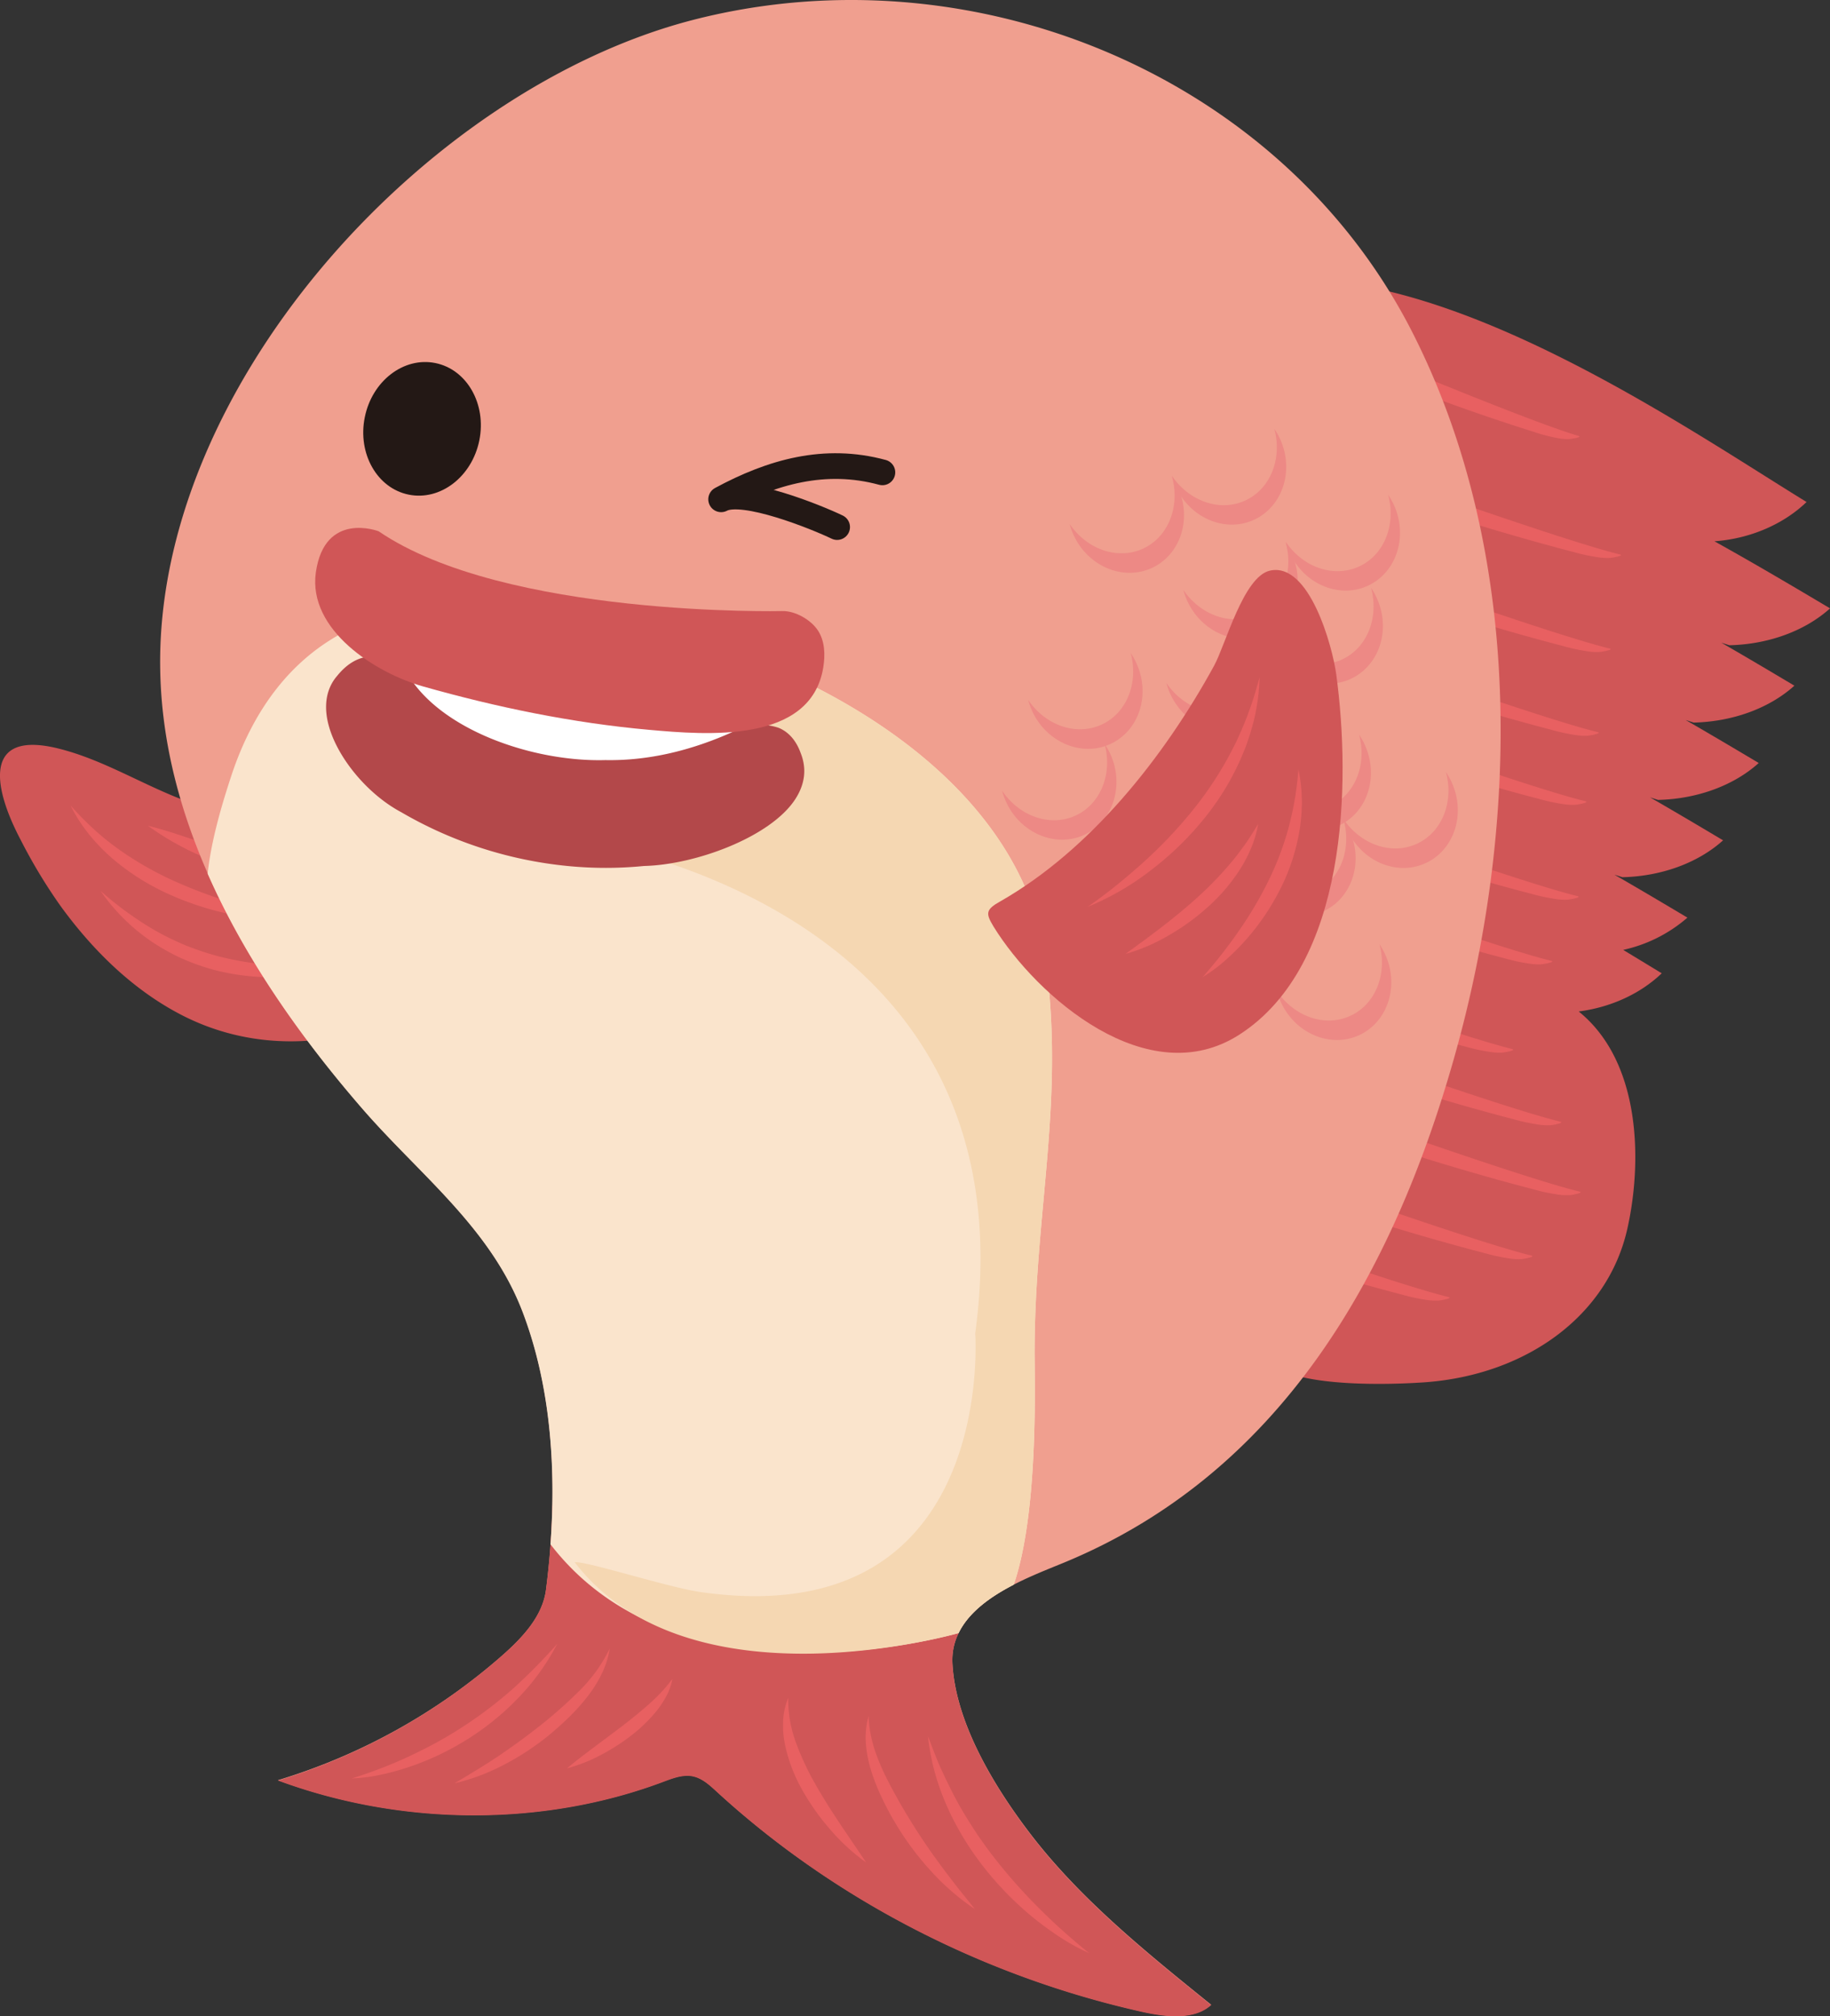 <svg xmlns="http://www.w3.org/2000/svg" xmlns:xlink="http://www.w3.org/1999/xlink" viewBox="0 0 712.36 784.74"><rect x="0" y="0" width="712.36" height="784.74" fill="#333333" stroke="none"/><defs><style>.cls-1{isolation:isolate;}.cls-2{fill:#d05657;}.cls-3{fill:#e86061;}.cls-4{fill:#f09f8f;}.cls-5{fill:#fae4cc;}.cls-6{fill:#f5d7b2;}.cls-7{fill:#ed8985;}.cls-8{fill:#231815;}.cls-10,.cls-9{opacity:0.4;mix-blend-mode:multiply;}.cls-9{fill:url(#未命名漸層_33);}.cls-10{fill:url(#未命名漸層_33-2);}.cls-11{fill:#fff;}.cls-12{fill:#b3484a;}.cls-13{fill:none;stroke:#231815;stroke-linecap:round;stroke-linejoin:round;stroke-width:10px;}</style><radialGradient id="未命名漸層_33" cx="-16483.4" cy="1174.99" r="32.97" gradientTransform="matrix(-0.71, -0.71, -0.71, 0.71, -10466.26, -12228.4)" gradientUnits="userSpaceOnUse"><stop offset="0.18" stop-color="#e86678"/><stop offset="0.29" stop-color="#e86778" stop-opacity="0.98"/><stop offset="0.4" stop-color="#e96a7a" stop-opacity="0.94"/><stop offset="0.51" stop-color="#e96f7c" stop-opacity="0.85"/><stop offset="0.61" stop-color="#ea757f" stop-opacity="0.74"/><stop offset="0.72" stop-color="#eb7e83" stop-opacity="0.59"/><stop offset="0.82" stop-color="#ed8988" stop-opacity="0.41"/><stop offset="0.92" stop-color="#ee958e" stop-opacity="0.2"/><stop offset="1" stop-color="#f0a194" stop-opacity="0"/></radialGradient><radialGradient id="未命名漸層_33-2" cx="-16238.67" cy="1191.46" r="32.97" gradientTransform="matrix(-0.71, -0.71, -0.71, 0.71, -10523.96, -12104.51)" xlink:href="#未命名漸層_33"/></defs><g class="cls-1"><g id="圖層_2" data-name="圖層 2"><g id="人物"><path class="cls-2" d="M177.81,383.57c-.53-2.57-4.75-4.1-7.78-6.16a50.77,50.77,0,0,1-17.61-21.08,68.84,68.84,0,0,1-5.66-26.51c-.14-5.42,2-10.56,3.09-15.8.48-2.33,1.23-5.46.57-7.82-1.71-6.09-16.55,2.65-19.79,3.74-9.87,3.31-20.29,6.86-30.78,7.05a74.29,74.29,0,0,1-26.69-4.91c-17-6.18-32.45-16.18-50.12-20.64-29.63-7.5-26,14.62-15,35.48a206.94,206.94,0,0,0,15.55,25.77c12.35,17,27.81,32.31,46.55,42.12,24,12.58,51.35,13.56,76.83,4.7,6.47-2.25,13.25-3.45,19.61-6.07a28.07,28.07,0,0,0,9.14-5.51C177.51,386.16,178.05,384.75,177.81,383.57Z"/><path class="cls-3" d="M137.43,374.34a66.47,66.47,0,0,1-13,4.09,92.15,92.15,0,0,1-13.58,1.82,89.59,89.59,0,0,1-27.4-2.68,88.61,88.61,0,0,1-13.06-4.66,82.83,82.83,0,0,1-12-6.83,76.06,76.06,0,0,1-19.25-19.29,132.48,132.48,0,0,0,21.57,15.6,114.15,114.15,0,0,0,11.79,5.7,114.56,114.56,0,0,0,12.39,4.12,119.88,119.88,0,0,0,25.94,3.7c4.4.15,8.83.12,13.26-.16A132.2,132.2,0,0,0,137.43,374.34Z"/><path class="cls-3" d="M117.65,358.14a102.41,102.41,0,0,1-26.18-1.91,115.42,115.42,0,0,1-25.22-7.93,91.67,91.67,0,0,1-22.49-14.12,73.69,73.69,0,0,1-9.22-9.56,62.34,62.34,0,0,1-7.09-11.1,125.8,125.8,0,0,0,9.07,9.24,99.59,99.59,0,0,0,9.94,8,128.2,128.2,0,0,0,22.06,12.5,187.45,187.45,0,0,0,24,8.76C100.71,354.44,109.08,356.46,117.65,358.14Z"/><path class="cls-3" d="M123.8,337a45.54,45.54,0,0,1-17.43,2.76A69.08,69.08,0,0,1,88.86,337a94.84,94.84,0,0,1-16.33-6.5,107,107,0,0,1-14.94-9.08c5.72,1.38,11.19,3.25,16.62,5.06s10.79,3.63,16.19,5.2a143.33,143.33,0,0,0,16.37,3.8A116.64,116.64,0,0,0,123.8,337Z"/><path class="cls-2" d="M703.24,195.41c-9.14,8.78-22.1,14.29-35.86,15.29,16.56,9.22,31.84,18.28,45,26.11-9.76,8.81-24,14-39.18,14.36l-3.14-1c10.23,5.9,19.81,11.59,28.44,16.73-9.76,8.81-24,14-39.19,14.37l-3.13-1c10.23,5.91,19.81,11.59,28.44,16.73-9.77,8.81-24,14-39.19,14.37l-3.13-1c10.23,5.9,19.8,11.58,28.44,16.73-9.77,8.8-24,14-39.19,14.36l-3.13-1c10.23,5.9,19.8,11.59,28.44,16.73a56.54,56.54,0,0,1-25,12.56c5.24,3.17,10.26,6.23,15,9.11-8.35,8-19.88,13.25-32.32,14.86,24.76,20,24.61,59.72,18.86,84.9-7.73,33.8-39.37,56.35-78.07,59.39-13.29,1-50.36,2.25-60.86-7.42-10.16-9.37,11.71-24.52,14.08-35.23,4.43-20.07,6-40.72,7.12-61.32a1438.22,1438.22,0,0,0,.08-155.11c-2.81-52.61-43.51-111.93-44.59-164.06C541.54,86.78,651.68,163.76,703.24,195.41Z"/><path class="cls-3" d="M617.91,286.39a22,22,0,0,1-3.51-.12A74.86,74.86,0,0,1,603.62,284c-13.1-3.42-26.14-7.18-39.12-11.16-.13-2.09-.31-4.2-.47-6.3,24.43,8.36,47.39,15.9,57.81,18.41C623.84,285.47,618.67,286.36,617.91,286.39Z"/><path class="cls-3" d="M622.61,253.79a23.24,23.24,0,0,1-3.51-.11,74.9,74.9,0,0,1-10.78-2.24c-18.42-4.8-36.7-10.26-54.89-16.1-.36-2.35-.77-4.69-1.17-7,30,10.43,61.53,21,74.27,24.09C628.54,252.87,623.36,253.76,622.61,253.79Z"/><path class="cls-3" d="M613.16,313.28a24.67,24.67,0,0,1-3.51-.12,74.9,74.9,0,0,1-10.78-2.24c-13.75-3.58-27.42-7.55-41-11.74,0-2.06.06-4.12.08-6.18,24.93,8.54,48.56,16.31,59.17,18.87C619.09,312.35,613.91,313.24,613.16,313.28Z"/><path class="cls-3" d="M614.43,169.67c1.88.55-3.18,1.25-3.9,1.26a22.91,22.91,0,0,1-3.36-.24,66.13,66.13,0,0,1-10.09-2.58c-24-7.53-47.55-16.28-70.9-25.68q-1.84-4.45-3.83-8.91C555,147.13,599.06,165.17,614.43,169.67Z"/><path class="cls-3" d="M626.65,217.19a24.67,24.67,0,0,1-3.51-.12,73.57,73.57,0,0,1-10.78-2.24c-23.74-6.18-47.25-13.43-70.61-21.26-.72-2.58-1.48-5.16-2.26-7.75,34.16,12,75.91,26.31,91.08,30C632.58,216.27,627.4,217.16,626.65,217.19Z"/><path class="cls-3" d="M610.14,350.21a22,22,0,0,1-3.51-.12,74.86,74.86,0,0,1-10.78-2.23q-15.92-4.16-31.7-8.88.3-2.85.55-5.7c21.15,7.17,40.16,13.31,49.36,15.53C616.07,349.29,610.89,350.18,610.14,350.21Z"/><path class="cls-3" d="M524.45,441.09q1.06-3.12,2-6.27c33.63,11.8,73.61,25.45,88.38,29,2,.48-3.17,1.37-3.92,1.41a24.67,24.67,0,0,1-3.51-.12,74.62,74.62,0,0,1-10.78-2.24C572.36,456.56,548.33,449.12,524.45,441.09Z"/><path class="cls-3" d="M563.82,504.86c2,.48-3.17,1.37-3.92,1.4a24.67,24.67,0,0,1-3.51-.12,73.57,73.57,0,0,1-10.78-2.24c-15-3.91-29.94-8.25-44.8-12.89,1-1.76,2-3.53,3-5.31C529.06,494.36,553.09,502.27,563.82,504.86Z"/><path class="cls-3" d="M515.78,462.54c31.71,11.06,66.67,22.9,80.27,26.17,2,.49-3.17,1.37-3.92,1.41a24.76,24.76,0,0,1-3.52-.12,74.77,74.77,0,0,1-10.77-2.24c-21.8-5.68-43.4-12.24-64.88-19.34C513.92,466.47,514.87,464.51,515.78,462.54Z"/><path class="cls-3" d="M584.69,409.74a24.67,24.67,0,0,1-3.51-.12,73.3,73.3,0,0,1-10.78-2.24c-11.64-3-23.23-6.33-34.77-9.81.4-1.86.8-3.72,1.18-5.59,22.12,7.52,42.24,14,51.8,16.35C590.62,408.82,585.44,409.71,584.69,409.74Z"/><path class="cls-3" d="M599.9,375.37a24.67,24.67,0,0,1-3.51-.12A74.62,74.62,0,0,1,585.61,373c-8.31-2.16-16.58-4.49-24.83-6.88.27-1.77.54-3.53.79-5.3C579.8,367,595.66,372,603.82,374,605.83,374.45,600.65,375.33,599.9,375.37Z"/><path class="cls-3" d="M603.37,438a24.67,24.67,0,0,1-3.51-.12,74.9,74.9,0,0,1-10.78-2.24c-19.57-5.1-39-10.93-58.28-17.19q.76-3.09,1.51-6.19c30.22,10.5,62.13,21.23,75,24.33C609.3,437.08,604.12,438,603.37,438Z"/><path class="cls-4" d="M124.38,105.21c39.39-47.3,92.72-83.92,145.56-97.5,108.2-27.8,228.58,21.16,279.71,121.38,43.73,85.71,42.06,192.3,16.28,283.09-24,84.44-67.63,161.61-152.31,196.31-16.58,6.8-44.1,16.85-42.86,39.14,1.28,23.23,16.47,48.06,30.25,66.09,19.37,25.36,45.05,46.14,70.45,66.62-6.57,6-17.69,4.73-27,2.64-62-13.87-120.17-44-165.7-85.88-2.66-2.44-5.51-5.05-9.15-5.78s-7.51.69-11,2c-46.81,17.71-102,17.57-150.41-.38a236.38,236.38,0,0,0,87.37-48.58c8-7.07,15.71-15.33,17-25.64,4.51-35.34,3.76-74.19-9-107.88-12.5-32.93-40.08-53.5-62.47-79.32-40.93-47.2-77.59-106.33-78.73-170.64C61.34,206.47,86.37,150.87,124.38,105.21Z"/><path class="cls-2" d="M195.53,644.37c8-7.07,15.71-15.33,17-25.64A309.13,309.13,0,0,0,215,586a543.71,543.71,0,0,1,60.09,14.77,993,993,0,0,1,98.06,35,23.73,23.73,0,0,0-2.39,12c1.28,23.23,16.47,48,30.25,66.09,19.37,25.36,45.05,46.14,70.45,66.62-6.57,6-17.69,4.73-27,2.64-62-13.87-120.17-44-165.7-85.88-2.66-2.44-5.51-5.05-9.15-5.78s-7.51.69-11,2c-46.81,17.71-102,17.57-150.41-.38A236.38,236.38,0,0,0,195.53,644.37Z"/><path class="cls-3" d="M423.94,760.26a82.88,82.88,0,0,1-11.91-6.6,121.75,121.75,0,0,1-10.95-8.14,126.4,126.4,0,0,1-18.93-19.75,120.14,120.14,0,0,1-7.7-11.38c-.59-1-1.13-2-1.69-3s-1.11-2-1.61-3l-1.53-3.07-1.39-3.15a89.4,89.4,0,0,1-7-26.31c1.67,4.22,3.15,8.43,5,12.48s3.76,8,5.85,11.94,4.4,7.65,6.77,11.36l1.82,2.75c.61.92,1.27,1.81,1.9,2.71s1.26,1.8,1.92,2.68,1.3,1.78,2,2.64A205.87,205.87,0,0,0,404,742.32c3.14,3.14,6.34,6.23,9.68,9.2S420.41,757.42,423.94,760.26Z"/><path class="cls-3" d="M338.13,667.92c.18,7.46,2.4,14.3,5.35,20.81,1.48,3.26,3.14,6.45,4.9,9.62s3.53,6.31,5.44,9.38c3.75,6.18,7.8,12.17,12.1,18q3.24,4.38,6.62,8.71c2.25,2.9,4.61,5.71,6.91,8.66a93.62,93.62,0,0,1-16.89-14.6,113.62,113.62,0,0,1-13.47-17.92,110.85,110.85,0,0,1-5.37-9.87,80.39,80.39,0,0,1-4.29-10.45,48.82,48.82,0,0,1-2.33-11.16A31.07,31.07,0,0,1,338.13,667.92Z"/><path class="cls-3" d="M337.18,725a78.61,78.61,0,0,1-13.73-12.55,91.4,91.4,0,0,1-10.88-15.21,62,62,0,0,1-6.89-17.62,36.59,36.59,0,0,1-.84-9.51,26.43,26.43,0,0,1,2-9.22,48,48,0,0,0,3.06,17.57,103.61,103.61,0,0,0,7.51,16.06c2.94,5.18,6.15,10.26,9.51,15.29S333.71,719.84,337.18,725Z"/><path class="cls-3" d="M136.9,692.27a176.47,176.47,0,0,0,22.72-8.77c3.64-1.73,7.24-3.53,10.75-5.47s6.95-4,10.31-6.21a166.2,166.2,0,0,0,19.12-14.59,219.3,219.3,0,0,0,17.11-17.36,90,90,0,0,1-14.34,20.19,103.76,103.76,0,0,1-19.13,16,106.51,106.51,0,0,1-22.32,11.08,99.89,99.89,0,0,1-11.94,3.47A67.25,67.25,0,0,1,136.9,692.27Z"/><path class="cls-3" d="M237.33,641.73c-1,6.88-4.5,13.35-8.8,18.87a78.84,78.84,0,0,1-7,7.78c-2.47,2.45-5.09,4.74-7.78,7a103,103,0,0,1-17.4,11.47,81.22,81.22,0,0,1-19.42,7.31c5.95-3.55,11.77-7,17.37-10.79s11-7.73,16.28-11.93a175.67,175.67,0,0,0,15-13.34A59.89,59.89,0,0,0,237.33,641.73Z"/><path class="cls-3" d="M220.68,688.35c3.58-3,7.22-5.73,10.84-8.45s7.23-5.38,10.77-8.09,7-5.49,10.3-8.45a63.44,63.44,0,0,0,9.16-9.86,22,22,0,0,1-2.34,6.67,36.53,36.53,0,0,1-3.91,5.92,59.68,59.68,0,0,1-10.12,9.73,78.92,78.92,0,0,1-11.75,7.45A61.8,61.8,0,0,1,220.68,688.35Z"/><path class="cls-5" d="M394.62,616.83c9.77-28.47,8.09-79.71,8.11-90.74.08-55,11.92-98.16,4.15-153.23-13.63-96.65-161-147.88-244.79-135.73a87.8,87.8,0,0,0-26.83,8.23C113.19,256.41,98.4,276.55,90,302.11c-2.57,7.84-7.74,23.95-9.16,38,14.77,33.55,36.77,64.46,60.18,91.45,22.39,25.82,50,46.39,62.47,79.31,10.7,28.18,13,59.94,10.79,90.25,51.11,66.51,158.56,34.52,158.85,34.59C377.16,627.46,385.62,621.47,394.62,616.83Z"/><path class="cls-6" d="M406.88,372.86c-13.63-96.65-161-147.88-244.79-135.73a90.67,90.67,0,0,0-19.54,5.06l17.35,40.92S94.43,305,212.82,324.87c0,0,190.59,19,166.8,194.17,0,0,8.7,117.09-106.8,100.69-12.66-1.79-44.52-12.12-49.12-11.63,44.75,58.2,149.18,27.52,149.45,27.58,4-8.22,12.47-14.21,21.47-18.85,9.77-28.47,8.09-79.71,8.11-90.74C402.81,471.11,414.65,427.93,406.88,372.86Z"/><path class="cls-7" d="M484.7,194.84c9.92-4.53,14.48-16.41,11.35-27.91a25.72,25.72,0,0,1,2.24,3.95c5.6,12.25,1,26.33-10.17,31.46s-24.84-.65-30.44-12.9a28.09,28.09,0,0,1-1.53-4.28C462.81,195.05,474.77,199.38,484.7,194.84Z"/><path class="cls-7" d="M444.91,213.57c9.92-4.54,14.48-16.41,11.35-27.92a26.31,26.31,0,0,1,2.24,4c5.6,12.24,1.05,26.33-10.17,31.45s-24.84-.65-30.44-12.89a27,27,0,0,1-1.52-4.28C423,213.78,435,218.11,444.91,213.57Z"/><path class="cls-7" d="M522.35,256.73c9.93-4.54,14.48-16.41,11.36-27.92a26.27,26.27,0,0,1,2.23,4c5.6,12.24,1,26.33-10.16,31.45s-24.85-.64-30.44-12.89a26.1,26.1,0,0,1-1.53-4.28C500.47,256.94,512.43,261.27,522.35,256.73Z"/><path class="cls-7" d="M482.56,275.46c9.93-4.54,14.48-16.41,11.36-27.92a27.63,27.63,0,0,1,2.24,4c5.59,12.25,1,26.33-10.17,31.46s-24.84-.65-30.44-12.9a25.77,25.77,0,0,1-1.53-4.28C460.68,275.67,472.64,280,482.56,275.46Z"/><path class="cls-7" d="M529,220.53c9.93-4.54,14.48-16.41,11.36-27.92a27.63,27.63,0,0,1,2.24,3.95c5.59,12.25,1,26.33-10.17,31.46s-24.84-.65-30.44-12.9a26.71,26.71,0,0,1-1.53-4.28C507.08,220.74,519,225.06,529,220.53Z"/><path class="cls-7" d="M489.18,239.25c9.92-4.53,14.47-16.41,11.35-27.92a27.21,27.21,0,0,1,2.24,4c5.6,12.25,1,26.33-10.17,31.45s-24.84-.64-30.44-12.89a27.06,27.06,0,0,1-1.53-4.28C467.29,239.46,479.25,243.79,489.18,239.25Z"/><path class="cls-7" d="M551.5,328.46c9.93-4.53,14.48-16.41,11.36-27.92a27.21,27.21,0,0,1,2.24,4c5.59,12.25,1,26.33-10.17,31.45s-24.84-.64-30.44-12.89a27.06,27.06,0,0,1-1.53-4.28C529.62,328.67,541.58,333,551.5,328.46Z"/><path class="cls-7" d="M511.72,347.19c9.92-4.54,14.48-16.41,11.35-27.92a26.7,26.7,0,0,1,2.24,4c5.6,12.25,1,26.33-10.17,31.46s-24.84-.65-30.44-12.9a26.6,26.6,0,0,1-1.53-4.27C489.83,347.4,501.79,351.72,511.72,347.19Z"/><path class="cls-7" d="M517.68,313.86c9.93-4.53,14.48-16.41,11.36-27.92a26.27,26.27,0,0,1,2.23,4c5.6,12.25,1.05,26.33-10.16,31.45s-24.85-.64-30.44-12.89a26.1,26.1,0,0,1-1.53-4.28C495.8,314.07,507.76,318.4,517.68,313.86Z"/><path class="cls-7" d="M418.63,317.49c9.92-4.54,14.48-16.41,11.35-27.92a26.2,26.2,0,0,1,2.24,3.95c5.6,12.25,1,26.33-10.17,31.46s-24.84-.65-30.44-12.9a27,27,0,0,1-1.52-4.28C396.74,317.7,408.7,322,418.63,317.49Z"/><path class="cls-7" d="M428.78,282.07c9.92-4.53,14.48-16.4,11.35-27.91a26.2,26.2,0,0,1,2.24,4c5.6,12.25,1.05,26.33-10.17,31.46s-24.84-.65-30.44-12.9a27,27,0,0,1-1.52-4.28C406.89,282.29,418.85,286.61,428.78,282.07Z"/><path class="cls-7" d="M525.61,395.43c9.93-4.54,14.48-16.41,11.36-27.92a26.27,26.27,0,0,1,2.23,4c5.6,12.24,1,26.33-10.16,31.45s-24.85-.64-30.44-12.89a26.1,26.1,0,0,1-1.53-4.28C503.73,395.64,515.69,400,525.61,395.43Z"/><path class="cls-8" d="M142,162.41c-2.87,14.14,4.78,27.63,17.09,30.13s24.62-6.95,27.49-21.09-4.79-27.63-17.1-30.13S144.85,148.27,142,162.41Z"/><circle class="cls-9" cx="358.43" cy="257.97" r="32.97" transform="translate(-82.41 231.84) rotate(-32.35)"/><circle class="cls-10" cx="116.03" cy="220.46" r="32.97" transform="translate(-99.96 96.3) rotate(-32.35)"/><path class="cls-2" d="M384.79,354.88c.4-1.33,1.82-2.47,4.56-4,35.16-20.05,63.81-56.19,83.26-91.75,4.5-8.22,11.4-34.65,21.7-37,15.41-3.51,24.38,29.57,25.84,40.32,5.77,42.57,4.49,113.14-37.69,140.28-35.61,22.9-78.76-14.66-95.67-42C385.14,358,384.36,356.33,384.79,354.88Z"/><path class="cls-3" d="M423.38,353c4-2.78,7.83-5.64,11.55-8.67s7.36-6.12,10.87-9.33a175.65,175.65,0,0,0,19.38-20.73,137.2,137.2,0,0,0,15.19-23.82c1.12-2.09,2-4.29,3-6.43.87-2.2,1.87-4.37,2.61-6.64,1.76-4.45,3-9.08,4.34-13.75a78.31,78.31,0,0,1-1.72,14.51c-.24,1.2-.51,2.39-.85,3.57l-1,3.56c-.36,1.17-.77,2.33-1.16,3.49l-.6,1.75-.69,1.71a101.53,101.53,0,0,1-14.82,25.48,120.23,120.23,0,0,1-20.94,20.63A105,105,0,0,1,423.38,353Z"/><path class="cls-3" d="M438.1,371.32c5.07-3.65,10-7.26,14.81-11s9.46-7.56,13.89-11.62a134.83,134.83,0,0,0,12.46-13c1.95-2.29,3.73-4.71,5.5-7.18s3.33-5.09,5-7.77a43.89,43.89,0,0,1-2.61,9.07,56.64,56.64,0,0,1-4.36,8.44,71.36,71.36,0,0,1-12.25,14.47,87.47,87.47,0,0,1-15.21,11.14A70.76,70.76,0,0,1,438.1,371.32Z"/><path class="cls-3" d="M468.17,380.33a199.11,199.11,0,0,0,14.1-18,150.2,150.2,0,0,0,11.46-19.39A115.57,115.57,0,0,0,501.65,322a124.47,124.47,0,0,0,3.79-22.48,60.22,60.22,0,0,1,1.31,11.62c.09,2-.07,3.92-.14,5.89-.08,1-.2,2-.3,2.94l-.16,1.47-.23,1.46a79.08,79.08,0,0,1-7.21,22.48,93,93,0,0,1-13,19.62,91.37,91.37,0,0,1-8.22,8.36A63.52,63.52,0,0,1,468.17,380.33Z"/><path class="cls-11" d="M151.43,253.31c3.95.69,127.63,28.74,147.1,21.6,0,0,6.41,42.72-49.21,36.12s-75.39-10-78.68-12.35-16.73-10-17.94-12.46S151.43,253.31,151.43,253.31Z"/><path class="cls-12" d="M311.68,293.13c-1.73-4.83-4.68-8.22-8.54-9.8a21.61,21.61,0,0,0-15.09.4,13.55,13.55,0,0,0-2.1.84c-17.14,7.81-34,11.61-50.34,11.3-28,.79-64.53-11.72-77.24-34a1.48,1.48,0,0,0-.61-.58l-.29-.25c-1.77-1.5-7.15-6.06-14-5.42-4.42.41-8.54,2.92-12.19,7.42-3.78,4.33-5.13,10.14-3.91,16.81,2.43,13.23,14.83,28.84,28.79,36.29a159.32,159.32,0,0,0,64.75,20.95,152,152,0,0,0,29.78,0c20-.47,49.06-11.18,58.76-25.82C313.37,305.33,314.11,299.23,311.68,293.13Z"/><path class="cls-2" d="M304.53,237.86s-108,2.5-157.14-31.06c0,0-21-8.11-24.44,16-3.16,22.48,23.31,39.18,41.68,44.38,28.78,8.15,58.23,14.24,88.05,16.91,22.3,2,63,5.47,67.8-24.34.79-4.91.62-10.26-2.13-14.4S309.52,237.74,304.53,237.86Z"/><path class="cls-13" d="M343.49,183.87c-22.4-6.07-43-.19-62.78,10.49,8.63-4.66,37.44,7.08,45.16,10.81"/></g></g></g></svg>